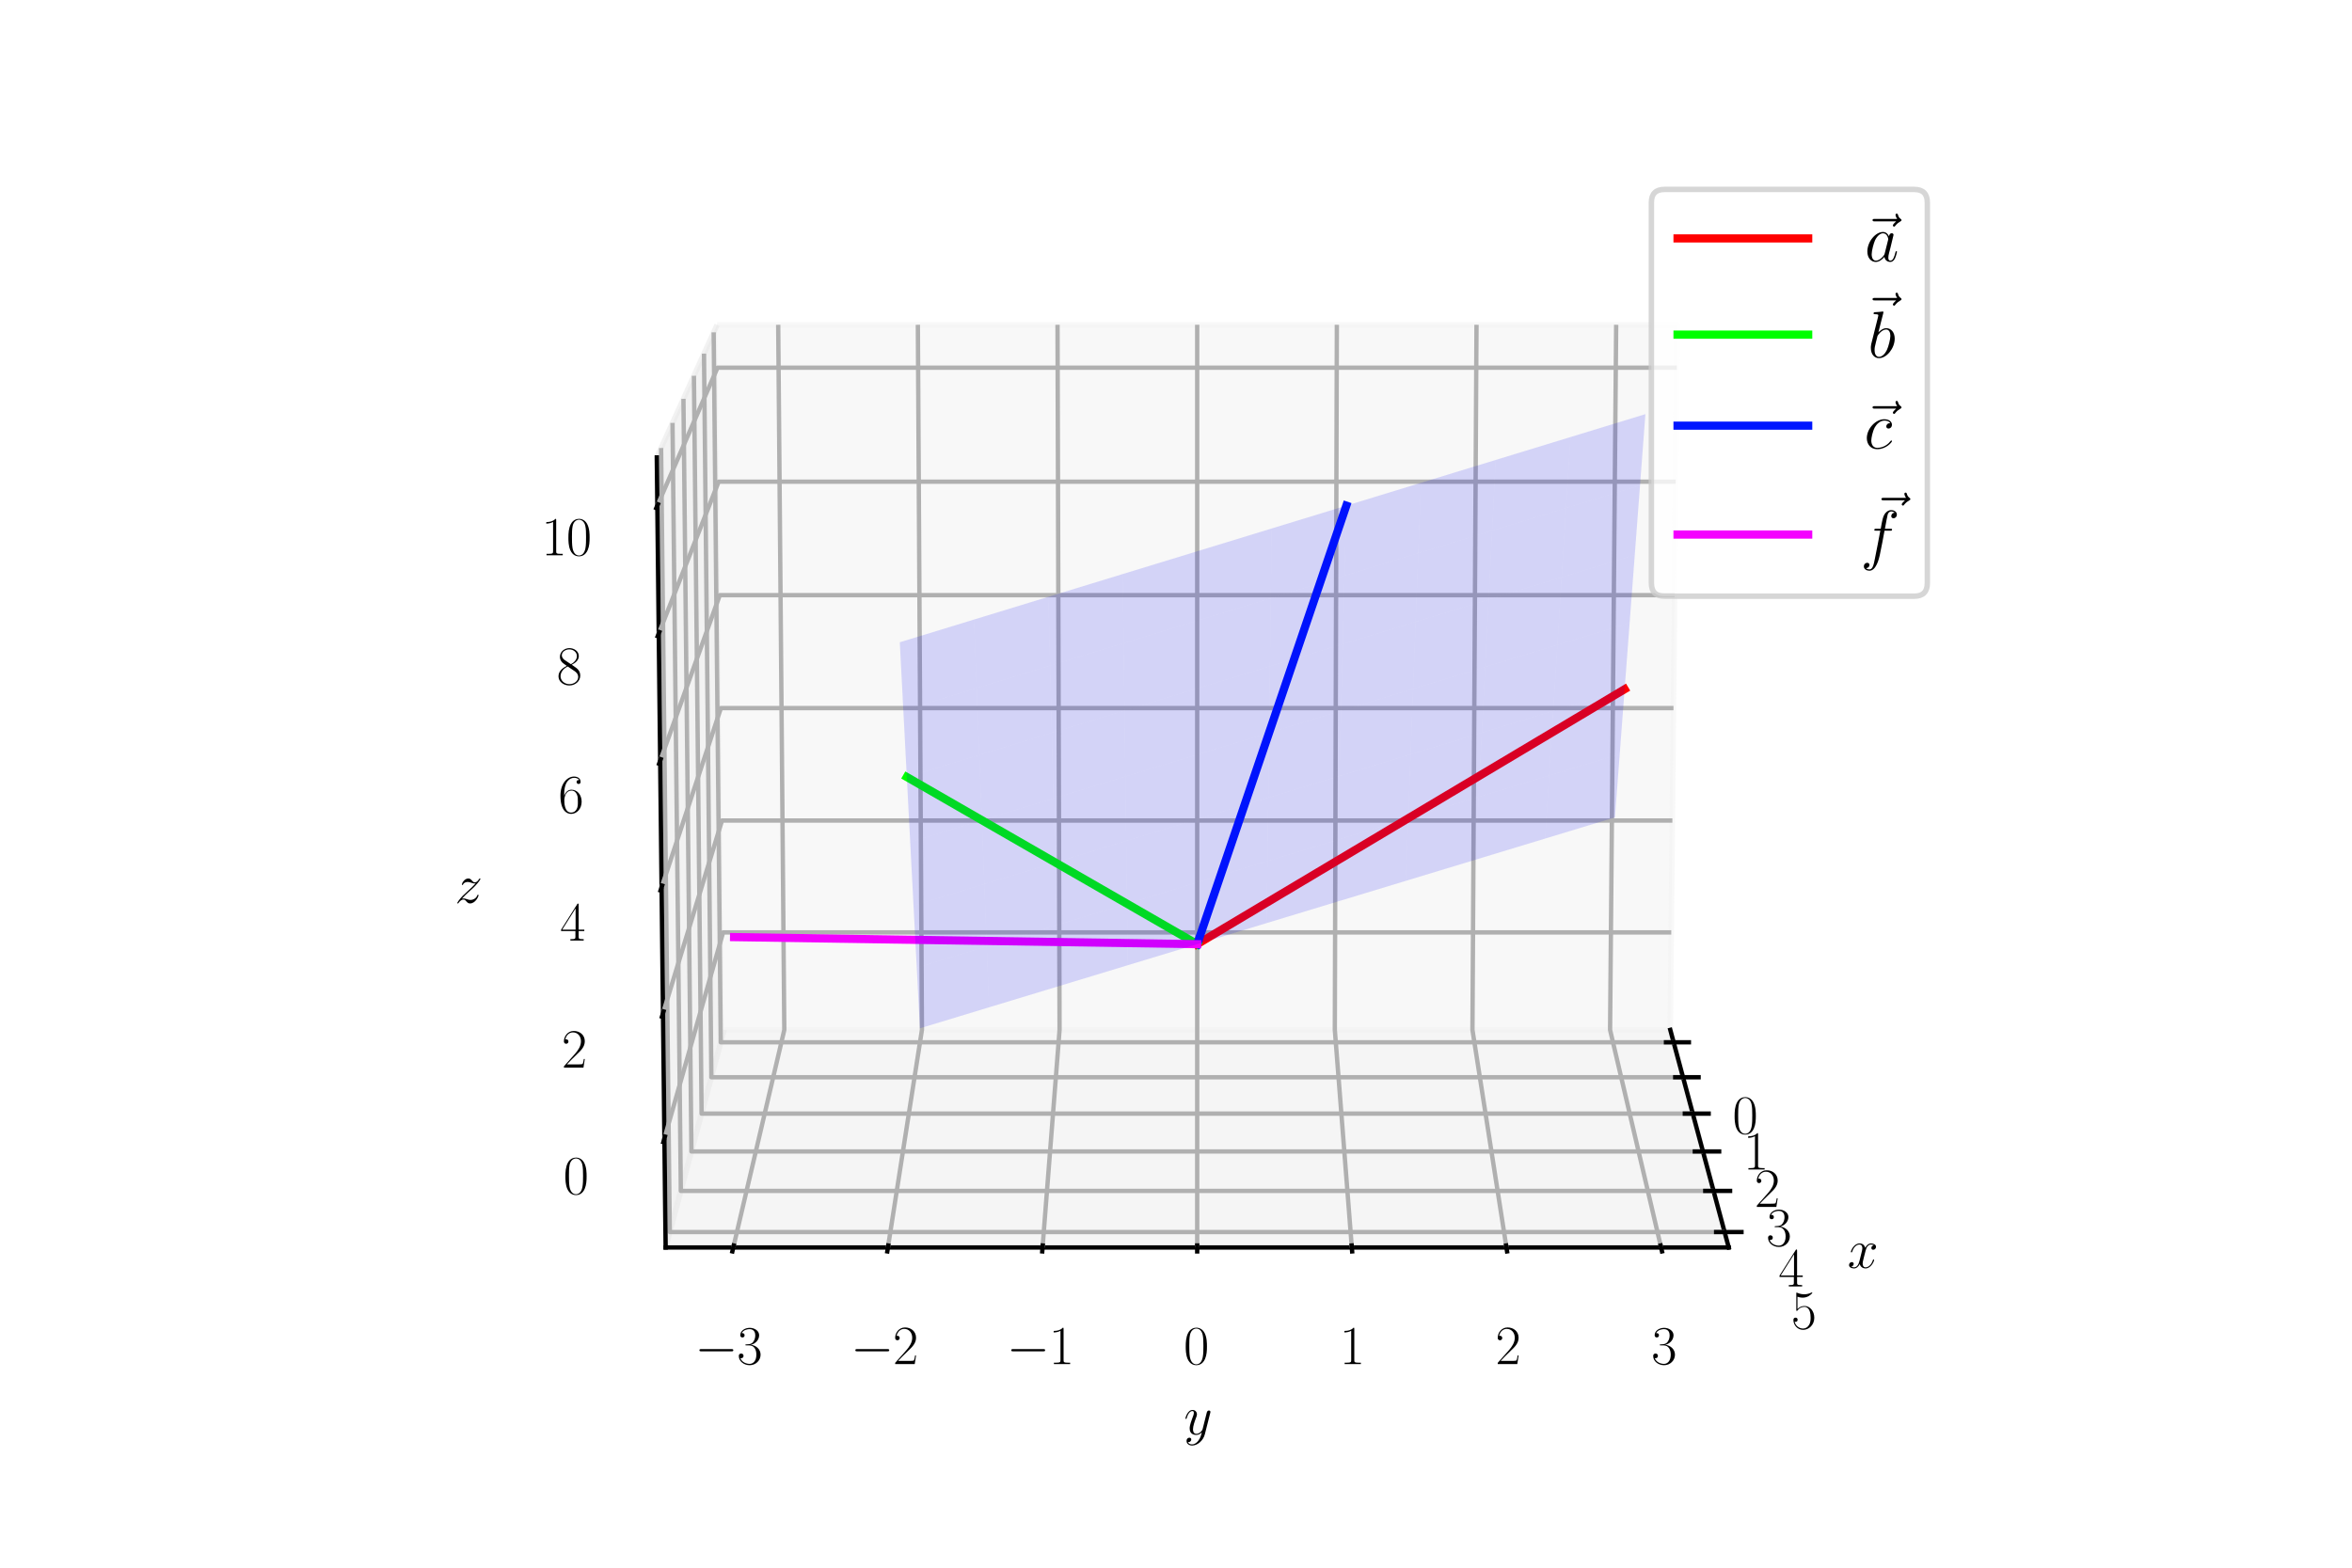 <?xml version="1.0" encoding="utf-8" standalone="no"?>
<!DOCTYPE svg PUBLIC "-//W3C//DTD SVG 1.1//EN"
  "http://www.w3.org/Graphics/SVG/1.1/DTD/svg11.dtd">
<svg xmlns:xlink="http://www.w3.org/1999/xlink" width="432pt" height="288pt" viewBox="0 0 432 288" xmlns="http://www.w3.org/2000/svg" version="1.1">
 <defs>
  <style type="text/css">*{stroke-linejoin: round; stroke-linecap: butt}</style>
 </defs>
 <g id="figure_1">
  <g id="patch_1">
   <path d="M 0 288 
L 432 288 
L 432 0 
L 0 0 
z
" style="fill: #ffffff"/>
  </g>
  <g id="patch_2">
   <path d="M 72 288 
L 360 288 
L 360 0 
L 72 0 
z
" style="fill: #ffffff"/>
  </g>
  <g id="pane3d_1">
   <g id="patch_3">
    <path d="M 132.995 189.201 
L 306.789 189.201 
L 308.071 59.667 
L 131.713 59.667 
" style="fill: #f2f2f2; opacity: 0.5; stroke: #f2f2f2; stroke-linejoin: miter"/>
   </g>
  </g>
  <g id="pane3d_2">
   <g id="patch_4">
    <path d="M 132.995 189.201 
L 122.262 229.172 
L 120.64 84.035 
L 131.713 59.667 
" style="fill: #e6e6e6; opacity: 0.5; stroke: #e6e6e6; stroke-linejoin: miter"/>
   </g>
  </g>
  <g id="pane3d_3">
   <g id="patch_5">
    <path d="M 132.995 189.201 
L 122.262 229.172 
L 317.522 229.172 
L 306.789 189.201 
" style="fill: #ececec; opacity: 0.5; stroke: #ececec; stroke-linejoin: miter"/>
   </g>
  </g>
  <g id="axis3d_1">
   <g id="line2d_1">
    <path d="M 306.789 189.201 
L 317.522 229.172 
" style="fill: none; stroke: #000000; stroke-width: 0.8; stroke-linecap: square"/>
   </g>
   <g id="text_1">
    <!-- $x$ -->
    <g transform="translate(339.333 232.921)scale(0.1 -0.1)">
     <defs>
      <path id="CMMI12-78" d="M 3034 2606 
C 2829 2567 2752 2414 2752 2293 
C 2752 2139 2874 2088 2963 2088 
C 3155 2088 3290 2254 3290 2427 
C 3290 2695 2982 2816 2714 2816 
C 2323 2816 2106 2433 2048 2312 
C 1901 2816 1504 2816 1389 2816 
C 736 2816 390 1980 390 1839 
C 390 1814 416 1782 461 1782 
C 512 1782 525 1820 538 1846 
C 755 2555 1184 2689 1370 2689 
C 1658 2689 1715 2420 1715 2267 
C 1715 2127 1677 1980 1600 1673 
L 1382 798 
C 1286 415 1101 64 762 64 
C 730 64 570 64 435 147 
C 666 192 717 383 717 460 
C 717 588 621 664 499 664 
C 346 664 179 530 179 326 
C 179 57 480 -64 755 -64 
C 1062 -64 1280 179 1414 441 
C 1517 64 1837 -64 2074 -64 
C 2726 -64 3072 773 3072 913 
C 3072 945 3046 971 3008 971 
C 2950 971 2944 939 2925 888 
C 2752 326 2381 64 2093 64 
C 1869 64 1747 230 1747 492 
C 1747 632 1773 734 1875 1156 
L 2099 2024 
C 2195 2408 2413 2689 2707 2689 
C 2720 2689 2899 2689 3034 2606 
z
" transform="scale(0.016)"/>
     </defs>
     <use xlink:href="#CMMI12-78" transform="scale(0.996)"/>
    </g>
   </g>
   <g id="Line3DCollection_1">
    <path d="M 307.401 191.481 
L 132.383 191.481 
L 131.083 61.054 
" style="fill: none; stroke: #b0b0b0; stroke-width: 0.8"/>
    <path d="M 309.125 197.902 
L 130.659 197.902 
L 129.306 64.964 
" style="fill: none; stroke: #b0b0b0; stroke-width: 0.8"/>
    <path d="M 310.919 204.582 
L 128.865 204.582 
L 127.457 69.034 
" style="fill: none; stroke: #b0b0b0; stroke-width: 0.8"/>
    <path d="M 312.786 211.536 
L 126.997 211.536 
L 125.531 73.273 
" style="fill: none; stroke: #b0b0b0; stroke-width: 0.8"/>
    <path d="M 314.732 218.781 
L 125.052 218.781 
L 123.523 77.692 
" style="fill: none; stroke: #b0b0b0; stroke-width: 0.8"/>
    <path d="M 316.761 226.336 
L 123.023 226.336 
L 121.427 82.304 
" style="fill: none; stroke: #b0b0b0; stroke-width: 0.8"/>
   </g>
   <g id="xtick_1">
    <g id="line2d_2">
     <path d="M 306.001 191.481 
L 310.201 191.481 
" style="fill: none; stroke: #000000; stroke-width: 0.8; stroke-linecap: square"/>
    </g>
    <g id="text_2">
     <!-- $\mathdefault{0}$ -->
     <g transform="translate(318.215 208.241)scale(0.1 -0.1)">
      <defs>
       <path id="CMR17-30" d="M 2688 2025 
C 2688 2416 2682 3080 2413 3591 
C 2176 4039 1798 4198 1466 4198 
C 1158 4198 768 4058 525 3597 
C 269 3118 243 2524 243 2025 
C 243 1661 250 1106 448 619 
C 723 -39 1216 -128 1466 -128 
C 1760 -128 2208 -7 2470 600 
C 2662 1042 2688 1559 2688 2025 
z
M 1466 -26 
C 1056 -26 813 325 723 812 
C 653 1188 653 1738 653 2096 
C 653 2588 653 2997 736 3387 
C 858 3929 1216 4096 1466 4096 
C 1728 4096 2067 3923 2189 3400 
C 2272 3036 2278 2607 2278 2096 
C 2278 1680 2278 1169 2202 792 
C 2067 95 1690 -26 1466 -26 
z
" transform="scale(0.016)"/>
      </defs>
      <use xlink:href="#CMR17-30" transform="scale(0.996)"/>
     </g>
    </g>
   </g>
   <g id="xtick_2">
    <g id="line2d_3">
     <path d="M 307.697 197.902 
L 311.981 197.902 
" style="fill: none; stroke: #000000; stroke-width: 0.8; stroke-linecap: square"/>
    </g>
    <g id="text_3">
     <!-- $\mathdefault{1}$ -->
     <g transform="translate(320.199 214.849)scale(0.1 -0.1)">
      <defs>
       <path id="CMR17-31" d="M 1702 4058 
C 1702 4192 1696 4192 1606 4192 
C 1357 3916 979 3827 621 3827 
C 602 3827 570 3827 563 3808 
C 557 3795 557 3782 557 3648 
C 755 3648 1088 3686 1344 3839 
L 1344 461 
C 1344 236 1331 160 781 160 
L 589 160 
L 589 0 
C 896 0 1216 0 1523 0 
C 1830 0 2150 0 2458 0 
L 2458 160 
L 2266 160 
C 1715 160 1702 230 1702 458 
L 1702 4058 
z
" transform="scale(0.016)"/>
      </defs>
      <use xlink:href="#CMR17-31" transform="scale(0.996)"/>
     </g>
    </g>
   </g>
   <g id="xtick_3">
    <g id="line2d_4">
     <path d="M 309.463 204.582 
L 313.832 204.582 
" style="fill: none; stroke: #000000; stroke-width: 0.8; stroke-linecap: square"/>
    </g>
    <g id="text_4">
     <!-- $\mathdefault{2}$ -->
     <g transform="translate(322.263 221.723)scale(0.1 -0.1)">
      <defs>
       <path id="CMR17-32" d="M 2669 989 
L 2554 989 
C 2490 536 2438 459 2413 420 
C 2381 369 1920 369 1830 369 
L 602 369 
C 832 619 1280 1072 1824 1597 
C 2214 1967 2669 2402 2669 3035 
C 2669 3790 2067 4224 1395 4224 
C 691 4224 262 3604 262 3030 
C 262 2780 448 2748 525 2748 
C 589 2748 781 2787 781 3010 
C 781 3207 614 3264 525 3264 
C 486 3264 448 3258 422 3245 
C 544 3790 915 4058 1306 4058 
C 1862 4058 2227 3617 2227 3035 
C 2227 2479 1901 2000 1536 1584 
L 262 146 
L 262 0 
L 2515 0 
L 2669 989 
z
" transform="scale(0.016)"/>
      </defs>
      <use xlink:href="#CMR17-32" transform="scale(0.996)"/>
     </g>
    </g>
   </g>
   <g id="xtick_4">
    <g id="line2d_5">
     <path d="M 311.3 211.536 
L 315.759 211.536 
" style="fill: none; stroke: #000000; stroke-width: 0.8; stroke-linecap: square"/>
    </g>
    <g id="text_5">
     <!-- $\mathdefault{3}$ -->
     <g transform="translate(324.412 228.878)scale(0.1 -0.1)">
      <defs>
       <path id="CMR17-33" d="M 1414 2157 
C 1984 2157 2234 1662 2234 1090 
C 2234 320 1824 25 1453 25 
C 1114 25 563 194 390 693 
C 422 680 454 680 486 680 
C 640 680 755 782 755 948 
C 755 1133 614 1216 486 1216 
C 378 1216 211 1165 211 926 
C 211 335 787 -128 1466 -128 
C 2176 -128 2720 430 2720 1085 
C 2720 1707 2208 2157 1600 2227 
C 2086 2328 2554 2756 2554 3329 
C 2554 3820 2048 4179 1472 4179 
C 890 4179 378 3829 378 3329 
C 378 3110 544 3072 627 3072 
C 762 3072 877 3155 877 3321 
C 877 3486 762 3569 627 3569 
C 602 3569 570 3569 544 3557 
C 730 3959 1235 4032 1459 4032 
C 1683 4032 2106 3925 2106 3320 
C 2106 3143 2080 2828 1862 2550 
C 1670 2304 1453 2304 1242 2284 
C 1210 2284 1062 2269 1037 2269 
C 992 2263 966 2257 966 2208 
C 966 2163 973 2157 1101 2157 
L 1414 2157 
z
" transform="scale(0.016)"/>
      </defs>
      <use xlink:href="#CMR17-33" transform="scale(0.996)"/>
     </g>
    </g>
   </g>
   <g id="xtick_5">
    <g id="line2d_6">
     <path d="M 313.214 218.781 
L 317.767 218.781 
" style="fill: none; stroke: #000000; stroke-width: 0.8; stroke-linecap: square"/>
    </g>
    <g id="text_6">
     <!-- $\mathdefault{4}$ -->
     <g transform="translate(326.65 236.332)scale(0.1 -0.1)">
      <defs>
       <path id="CMR17-34" d="M 2150 4122 
C 2150 4256 2144 4256 2029 4256 
L 128 1254 
L 128 1088 
L 1779 1088 
L 1779 457 
C 1779 224 1766 160 1318 160 
L 1197 160 
L 1197 0 
C 1402 0 1747 0 1965 0 
C 2182 0 2528 0 2733 0 
L 2733 160 
L 2611 160 
C 2163 160 2150 224 2150 457 
L 2150 1088 
L 2803 1088 
L 2803 1254 
L 2150 1254 
L 2150 4122 
z
M 1798 3703 
L 1798 1254 
L 256 1254 
L 1798 3703 
z
" transform="scale(0.016)"/>
      </defs>
      <use xlink:href="#CMR17-34" transform="scale(0.996)"/>
     </g>
    </g>
   </g>
   <g id="xtick_6">
    <g id="line2d_7">
     <path d="M 315.211 226.336 
L 319.861 226.336 
" style="fill: none; stroke: #000000; stroke-width: 0.8; stroke-linecap: square"/>
    </g>
    <g id="text_7">
     <!-- $\mathdefault{5}$ -->
     <g transform="translate(328.985 244.105)scale(0.1 -0.1)">
      <defs>
       <path id="CMR17-35" d="M 730 3692 
C 794 3666 1056 3584 1325 3584 
C 1920 3584 2246 3911 2432 4100 
C 2432 4157 2432 4192 2394 4192 
C 2387 4192 2374 4192 2323 4163 
C 2099 4058 1837 3973 1517 3973 
C 1325 3973 1037 3999 723 4139 
C 653 4171 640 4171 634 4171 
C 602 4171 595 4164 595 4037 
L 595 2203 
C 595 2089 595 2057 659 2057 
C 691 2057 704 2070 736 2114 
C 941 2401 1222 2522 1542 2522 
C 1766 2522 2246 2382 2246 1289 
C 2246 1085 2246 715 2054 421 
C 1894 159 1645 25 1370 25 
C 947 25 518 320 403 814 
C 429 807 480 795 506 795 
C 589 795 749 840 749 1038 
C 749 1210 627 1280 506 1280 
C 358 1280 262 1190 262 1011 
C 262 454 704 -128 1382 -128 
C 2042 -128 2669 440 2669 1264 
C 2669 2030 2170 2624 1549 2624 
C 1222 2624 947 2503 730 2274 
L 730 3692 
z
" transform="scale(0.016)"/>
      </defs>
      <use xlink:href="#CMR17-35" transform="scale(0.996)"/>
     </g>
    </g>
   </g>
  </g>
  <g id="axis3d_2">
   <g id="line2d_8">
    <path d="M 122.262 229.172 
L 317.522 229.172 
" style="fill: none; stroke: #000000; stroke-width: 0.8; stroke-linecap: square"/>
   </g>
   <g id="text_8">
    <!-- $y$ -->
    <g transform="translate(217.45 263.51)scale(0.1 -0.1)">
     <defs>
      <path id="CMMI12-79" d="M 1683 -700 
C 1510 -939 1261 -1152 947 -1152 
C 870 -1152 563 -1152 467 -889 
C 486 -895 518 -895 531 -895 
C 723 -895 851 -729 851 -582 
C 851 -435 730 -384 634 -384 
C 531 -384 307 -458 307 -759 
C 307 -1071 582 -1286 947 -1286 
C 1587 -1286 2234 -700 2413 6 
L 3040 2485 
C 3046 2517 3059 2556 3059 2594 
C 3059 2689 2982 2753 2886 2753 
C 2829 2753 2694 2727 2643 2535 
L 2170 658 
C 2138 543 2138 530 2086 460 
C 1958 281 1747 64 1440 64 
C 1082 64 1050 415 1050 588 
C 1050 952 1222 1443 1395 1903 
C 1466 2088 1504 2178 1504 2305 
C 1504 2574 1312 2816 998 2816 
C 410 2816 173 1890 173 1839 
C 173 1814 198 1782 243 1782 
C 301 1782 307 1807 333 1897 
C 486 2433 730 2689 979 2689 
C 1037 2689 1146 2689 1146 2478 
C 1146 2312 1075 2127 979 1884 
C 666 1047 666 837 666 683 
C 666 77 1101 -64 1421 -64 
C 1606 -64 1837 -6 2061 230 
L 2067 224 
C 1971 -147 1907 -392 1683 -700 
z
" transform="scale(0.016)"/>
     </defs>
     <use xlink:href="#CMMI12-79" transform="scale(0.996)"/>
    </g>
   </g>
   <g id="Line3DCollection_2">
    <path d="M 142.936 59.667 
L 144.055 189.201 
L 134.687 229.172 
" style="fill: none; stroke: #b0b0b0; stroke-width: 0.8"/>
    <path d="M 168.588 59.667 
L 169.334 189.201 
L 163.089 229.172 
" style="fill: none; stroke: #b0b0b0; stroke-width: 0.8"/>
    <path d="M 194.24 59.667 
L 194.613 189.201 
L 191.49 229.172 
" style="fill: none; stroke: #b0b0b0; stroke-width: 0.8"/>
    <path d="M 219.892 59.667 
L 219.892 189.201 
L 219.892 229.172 
" style="fill: none; stroke: #b0b0b0; stroke-width: 0.8"/>
    <path d="M 245.544 59.667 
L 245.171 189.201 
L 248.293 229.172 
" style="fill: none; stroke: #b0b0b0; stroke-width: 0.8"/>
    <path d="M 271.196 59.667 
L 270.45 189.201 
L 276.695 229.172 
" style="fill: none; stroke: #b0b0b0; stroke-width: 0.8"/>
    <path d="M 296.848 59.667 
L 295.729 189.201 
L 305.097 229.172 
" style="fill: none; stroke: #b0b0b0; stroke-width: 0.8"/>
   </g>
   <g id="xtick_7">
    <g id="line2d_9">
     <path d="M 134.771 228.813 
L 134.519 229.892 
" style="fill: none; stroke: #000000; stroke-width: 0.8; stroke-linecap: square"/>
    </g>
    <g id="text_9">
     <!-- $\mathdefault{−3}$ -->
     <g transform="translate(127.616 250.598)scale(0.1 -0.1)">
      <defs>
       <path id="CMSY10-0" d="M 4218 1472 
C 4326 1472 4442 1472 4442 1600 
C 4442 1728 4326 1728 4218 1728 
L 755 1728 
C 646 1728 531 1728 531 1600 
C 531 1472 646 1472 755 1472 
L 4218 1472 
z
" transform="scale(0.016)"/>
      </defs>
      <use xlink:href="#CMSY10-0" transform="scale(0.996)"/>
      <use xlink:href="#CMR17-33" transform="translate(77.487 0)scale(0.996)"/>
     </g>
    </g>
   </g>
   <g id="xtick_8">
    <g id="line2d_10">
     <path d="M 163.145 228.813 
L 162.976 229.892 
" style="fill: none; stroke: #000000; stroke-width: 0.8; stroke-linecap: square"/>
    </g>
    <g id="text_10">
     <!-- $\mathdefault{−2}$ -->
     <g transform="translate(156.253 250.598)scale(0.1 -0.1)">
      <use xlink:href="#CMSY10-0" transform="scale(0.996)"/>
      <use xlink:href="#CMR17-32" transform="translate(77.487 0)scale(0.996)"/>
     </g>
    </g>
   </g>
   <g id="xtick_9">
    <g id="line2d_11">
     <path d="M 191.518 228.813 
L 191.434 229.892 
" style="fill: none; stroke: #000000; stroke-width: 0.8; stroke-linecap: square"/>
    </g>
    <g id="text_11">
     <!-- $\mathdefault{−1}$ -->
     <g transform="translate(184.89 250.598)scale(0.1 -0.1)">
      <use xlink:href="#CMSY10-0" transform="scale(0.996)"/>
      <use xlink:href="#CMR17-31" transform="translate(77.487 0)scale(0.996)"/>
     </g>
    </g>
   </g>
   <g id="xtick_10">
    <g id="line2d_12">
     <path d="M 219.892 228.813 
L 219.892 229.892 
" style="fill: none; stroke: #000000; stroke-width: 0.8; stroke-linecap: square"/>
    </g>
    <g id="text_12">
     <!-- $\mathdefault{0}$ -->
     <g transform="translate(217.401 250.598)scale(0.1 -0.1)">
      <use xlink:href="#CMR17-30" transform="scale(0.996)"/>
     </g>
    </g>
   </g>
   <g id="xtick_11">
    <g id="line2d_13">
     <path d="M 248.265 228.813 
L 248.35 229.892 
" style="fill: none; stroke: #000000; stroke-width: 0.8; stroke-linecap: square"/>
    </g>
    <g id="text_13">
     <!-- $\mathdefault{1}$ -->
     <g transform="translate(246.038 250.598)scale(0.1 -0.1)">
      <use xlink:href="#CMR17-31" transform="scale(0.996)"/>
     </g>
    </g>
   </g>
   <g id="xtick_12">
    <g id="line2d_14">
     <path d="M 276.639 228.813 
L 276.807 229.892 
" style="fill: none; stroke: #000000; stroke-width: 0.8; stroke-linecap: square"/>
    </g>
    <g id="text_14">
     <!-- $\mathdefault{2}$ -->
     <g transform="translate(274.675 250.598)scale(0.1 -0.1)">
      <use xlink:href="#CMR17-32" transform="scale(0.996)"/>
     </g>
    </g>
   </g>
   <g id="xtick_13">
    <g id="line2d_15">
     <path d="M 305.012 228.813 
L 305.265 229.892 
" style="fill: none; stroke: #000000; stroke-width: 0.8; stroke-linecap: square"/>
    </g>
    <g id="text_15">
     <!-- $\mathdefault{3}$ -->
     <g transform="translate(303.312 250.598)scale(0.1 -0.1)">
      <use xlink:href="#CMR17-33" transform="scale(0.996)"/>
     </g>
    </g>
   </g>
  </g>
  <g id="axis3d_3">
   <g id="line2d_16">
    <path d="M 122.262 229.172 
L 120.64 84.035 
" style="fill: none; stroke: #000000; stroke-width: 0.8; stroke-linecap: square"/>
   </g>
   <g id="text_16">
    <!-- $z$ -->
    <g transform="translate(83.548 165.872)scale(0.1 -0.1)">
     <defs>
      <path id="CMMI12-7a" d="M 813 486 
C 1088 803 1312 1004 1632 1296 
C 2016 1632 2182 1793 2272 1891 
C 2720 2338 2944 2713 2944 2764 
C 2944 2816 2893 2816 2880 2816 
C 2835 2816 2822 2793 2790 2750 
C 2630 2494 2477 2367 2310 2367 
C 2176 2367 2106 2421 1984 2565 
C 1850 2715 1741 2816 1555 2816 
C 1088 2816 806 2257 806 2128 
C 806 2108 813 2068 870 2068 
C 922 2068 928 2091 947 2133 
C 1056 2372 1363 2414 1485 2414 
C 1619 2414 1747 2376 1882 2327 
C 2125 2240 2227 2240 2291 2240 
C 2336 2240 2362 2240 2394 2246 
C 2182 1994 1837 1683 1549 1418 
L 902 816 
C 512 415 275 33 275 -12 
C 275 -51 307 -64 346 -64 
C 384 -64 390 -57 435 14 
C 538 163 742 384 979 384 
C 1114 384 1178 342 1306 193 
C 1427 61 1536 -64 1741 -64 
C 2368 -64 2726 732 2726 876 
C 2726 903 2720 942 2656 942 
C 2605 942 2598 917 2579 855 
C 2438 488 2061 338 1811 338 
C 1677 338 1549 376 1414 425 
C 1158 512 1088 512 1005 512 
C 941 512 870 512 813 486 
z
" transform="scale(0.016)"/>
     </defs>
     <use xlink:href="#CMMI12-7a" transform="scale(0.996)"/>
    </g>
   </g>
   <g id="Line3DCollection_3">
    <path d="M 122.038 209.139 
L 132.818 171.293 
L 306.966 171.293 
" style="fill: none; stroke: #b0b0b0; stroke-width: 0.8"/>
    <path d="M 121.781 186.131 
L 132.615 150.738 
L 307.169 150.738 
" style="fill: none; stroke: #b0b0b0; stroke-width: 0.8"/>
    <path d="M 121.522 163.002 
L 132.41 130.086 
L 307.374 130.086 
" style="fill: none; stroke: #b0b0b0; stroke-width: 0.8"/>
    <path d="M 121.263 139.751 
L 132.205 109.338 
L 307.579 109.338 
" style="fill: none; stroke: #b0b0b0; stroke-width: 0.8"/>
    <path d="M 121.002 116.377 
L 131.999 88.491 
L 307.785 88.491 
" style="fill: none; stroke: #b0b0b0; stroke-width: 0.8"/>
    <path d="M 120.739 92.879 
L 131.791 67.547 
L 307.993 67.547 
" style="fill: none; stroke: #b0b0b0; stroke-width: 0.8"/>
   </g>
   <g id="xtick_14">
    <g id="line2d_17">
     <path d="M 122.135 208.799 
L 121.844 209.821 
" style="fill: none; stroke: #000000; stroke-width: 0.8; stroke-linecap: square"/>
    </g>
    <g id="text_17">
     <!-- $\mathdefault{0}$ -->
     <g transform="translate(103.461 219.349)scale(0.1 -0.1)">
      <use xlink:href="#CMR17-30" transform="scale(0.996)"/>
     </g>
    </g>
   </g>
   <g id="xtick_15">
    <g id="line2d_18">
     <path d="M 121.878 185.813 
L 121.586 186.769 
" style="fill: none; stroke: #000000; stroke-width: 0.8; stroke-linecap: square"/>
    </g>
    <g id="text_18">
     <!-- $\mathdefault{2}$ -->
     <g transform="translate(103.159 196.129)scale(0.1 -0.1)">
      <use xlink:href="#CMR17-32" transform="scale(0.996)"/>
     </g>
    </g>
   </g>
   <g id="xtick_16">
    <g id="line2d_19">
     <path d="M 121.62 162.706 
L 121.326 163.596 
" style="fill: none; stroke: #000000; stroke-width: 0.8; stroke-linecap: square"/>
    </g>
    <g id="text_19">
     <!-- $\mathdefault{4}$ -->
     <g transform="translate(102.855 172.786)scale(0.1 -0.1)">
      <use xlink:href="#CMR17-34" transform="scale(0.996)"/>
     </g>
    </g>
   </g>
   <g id="xtick_17">
    <g id="line2d_20">
     <path d="M 121.361 139.478 
L 121.065 140.3 
" style="fill: none; stroke: #000000; stroke-width: 0.8; stroke-linecap: square"/>
    </g>
    <g id="text_20">
     <!-- $\mathdefault{6}$ -->
     <g transform="translate(102.55 149.318)scale(0.1 -0.1)">
      <defs>
       <path id="CMR17-36" d="M 678 2176 
C 678 3690 1395 4032 1811 4032 
C 1946 4032 2272 4009 2400 3776 
C 2298 3776 2106 3776 2106 3553 
C 2106 3381 2246 3323 2336 3323 
C 2394 3323 2566 3348 2566 3560 
C 2566 3954 2246 4179 1805 4179 
C 1043 4179 243 3390 243 1984 
C 243 253 966 -128 1478 -128 
C 2099 -128 2688 427 2688 1283 
C 2688 2081 2170 2662 1517 2662 
C 1126 2662 838 2407 678 1960 
L 678 2176 
z
M 1478 25 
C 691 25 691 1200 691 1436 
C 691 1896 909 2560 1504 2560 
C 1613 2560 1926 2560 2138 2120 
C 2253 1870 2253 1609 2253 1289 
C 2253 944 2253 690 2118 434 
C 1978 171 1773 25 1478 25 
z
" transform="scale(0.016)"/>
      </defs>
      <use xlink:href="#CMR17-36" transform="scale(0.996)"/>
     </g>
    </g>
   </g>
   <g id="xtick_18">
    <g id="line2d_21">
     <path d="M 121.1 116.127 
L 120.803 116.88 
" style="fill: none; stroke: #000000; stroke-width: 0.8; stroke-linecap: square"/>
    </g>
    <g id="text_21">
     <!-- $\mathdefault{8}$ -->
     <g transform="translate(102.243 125.725)scale(0.1 -0.1)">
      <defs>
       <path id="CMR17-38" d="M 1741 2264 
C 2144 2467 2554 2773 2554 3263 
C 2554 3841 1990 4179 1472 4179 
C 890 4179 378 3759 378 3180 
C 378 3021 416 2747 666 2505 
C 730 2442 998 2251 1171 2130 
C 883 1983 211 1634 211 934 
C 211 279 838 -128 1459 -128 
C 2144 -128 2720 362 2720 1010 
C 2720 1590 2330 1857 2074 2029 
L 1741 2264 
z
M 902 2822 
C 851 2854 595 3051 595 3351 
C 595 3739 998 4032 1459 4032 
C 1965 4032 2336 3676 2336 3262 
C 2336 2669 1670 2331 1638 2331 
C 1632 2331 1626 2331 1574 2370 
L 902 2822 
z
M 2080 1519 
C 2176 1449 2483 1240 2483 851 
C 2483 381 2010 25 1472 25 
C 890 25 448 438 448 940 
C 448 1443 838 1862 1280 2060 
L 2080 1519 
z
" transform="scale(0.016)"/>
      </defs>
      <use xlink:href="#CMR17-38" transform="scale(0.996)"/>
     </g>
    </g>
   </g>
   <g id="xtick_19">
    <g id="line2d_22">
     <path d="M 120.839 92.651 
L 120.54 93.336 
" style="fill: none; stroke: #000000; stroke-width: 0.8; stroke-linecap: square"/>
    </g>
    <g id="text_22">
     <!-- $\mathdefault{10}$ -->
     <g transform="translate(99.444 102.005)scale(0.1 -0.1)">
      <use xlink:href="#CMR17-31" transform="scale(0.996)"/>
      <use xlink:href="#CMR17-30" transform="translate(45.69 0)scale(0.996)"/>
     </g>
    </g>
   </g>
  </g>
  <g id="axes_1">
   <g id="line2d_23">
    <path d="M 219.892 173.452 
L 298.401 126.613 
" clip-path="url(#p936e98025d)" style="fill: none; stroke: #ff0000; stroke-width: 1.5; stroke-linecap: square"/>
   </g>
   <g id="line2d_24">
    <path d="M 219.892 173.452 
L 166.557 142.746 
" clip-path="url(#p936e98025d)" style="fill: none; stroke: #00ff00; stroke-width: 1.5; stroke-linecap: square"/>
   </g>
   <g id="line2d_25">
    <path d="M 219.892 173.452 
L 247.282 92.892 
" clip-path="url(#p936e98025d)" style="fill: none; stroke: #0016ff; stroke-width: 1.5; stroke-linecap: square"/>
   </g>
   <g id="line2d_26">
    <path d="M 219.892 173.452 
L 134.828 172.157 
" clip-path="url(#p936e98025d)" style="fill: none; stroke: #f400ff; stroke-width: 1.5; stroke-linecap: square"/>
   </g>
   <g id="Poly3DCollection_1">
    <path d="M 168.963 188.91 
L 168.382 177.764 
L 181.242 173.855 
L 181.678 185.05 
z
" clip-path="url(#p936e98025d)" style="fill: #0000f5; fill-opacity: 0.15"/>
    <path d="M 181.678 185.05 
L 181.242 173.855 
L 194.114 169.943 
L 194.405 181.188 
z
" clip-path="url(#p936e98025d)" style="fill: #0000f5; fill-opacity: 0.15"/>
    <path d="M 194.405 181.188 
L 194.114 169.943 
L 206.997 166.028 
L 207.143 177.321 
z
" clip-path="url(#p936e98025d)" style="fill: #0000f5; fill-opacity: 0.15"/>
    <path d="M 207.143 177.321 
L 206.997 166.028 
L 219.892 162.109 
L 219.892 173.452 
z
" clip-path="url(#p936e98025d)" style="fill: #0000f5; fill-opacity: 0.15"/>
    <path d="M 219.892 173.452 
L 219.892 162.109 
L 232.798 158.187 
L 232.652 169.579 
z
" clip-path="url(#p936e98025d)" style="fill: #0000f5; fill-opacity: 0.15"/>
    <path d="M 232.652 169.579 
L 232.798 158.187 
L 245.716 154.261 
L 245.424 165.702 
z
" clip-path="url(#p936e98025d)" style="fill: #0000f5; fill-opacity: 0.15"/>
    <path d="M 245.424 165.702 
L 245.716 154.261 
L 258.645 150.331 
L 258.207 161.822 
z
" clip-path="url(#p936e98025d)" style="fill: #0000f5; fill-opacity: 0.15"/>
    <path d="M 258.207 161.822 
L 258.645 150.331 
L 271.586 146.399 
L 271.001 157.939 
z
" clip-path="url(#p936e98025d)" style="fill: #0000f5; fill-opacity: 0.15"/>
    <path d="M 271.001 157.939 
L 271.586 146.399 
L 284.538 142.462 
L 283.806 154.052 
z
" clip-path="url(#p936e98025d)" style="fill: #0000f5; fill-opacity: 0.15"/>
    <path d="M 283.806 154.052 
L 284.538 142.462 
L 297.502 138.522 
L 296.623 150.162 
z
" clip-path="url(#p936e98025d)" style="fill: #0000f5; fill-opacity: 0.15"/>
    <path d="M 168.382 177.764 
L 167.788 166.361 
L 180.796 162.402 
L 181.242 173.855 
z
" clip-path="url(#p936e98025d)" style="fill: #0000f5; fill-opacity: 0.15"/>
    <path d="M 181.242 173.855 
L 180.796 162.402 
L 193.816 158.44 
L 194.114 169.943 
z
" clip-path="url(#p936e98025d)" style="fill: #0000f5; fill-opacity: 0.15"/>
    <path d="M 194.114 169.943 
L 193.816 158.44 
L 206.848 154.474 
L 206.997 166.028 
z
" clip-path="url(#p936e98025d)" style="fill: #0000f5; fill-opacity: 0.15"/>
    <path d="M 206.997 166.028 
L 206.848 154.474 
L 219.892 150.504 
L 219.892 162.109 
z
" clip-path="url(#p936e98025d)" style="fill: #0000f5; fill-opacity: 0.15"/>
    <path d="M 219.892 162.109 
L 219.892 150.504 
L 232.947 146.531 
L 232.798 158.187 
z
" clip-path="url(#p936e98025d)" style="fill: #0000f5; fill-opacity: 0.15"/>
    <path d="M 232.798 158.187 
L 232.947 146.531 
L 246.014 142.555 
L 245.716 154.261 
z
" clip-path="url(#p936e98025d)" style="fill: #0000f5; fill-opacity: 0.15"/>
    <path d="M 245.716 154.261 
L 246.014 142.555 
L 259.093 138.575 
L 258.645 150.331 
z
" clip-path="url(#p936e98025d)" style="fill: #0000f5; fill-opacity: 0.15"/>
    <path d="M 258.645 150.331 
L 259.093 138.575 
L 272.184 134.591 
L 271.586 146.399 
z
" clip-path="url(#p936e98025d)" style="fill: #0000f5; fill-opacity: 0.15"/>
    <path d="M 271.586 146.399 
L 272.184 134.591 
L 285.287 130.604 
L 284.538 142.462 
z
" clip-path="url(#p936e98025d)" style="fill: #0000f5; fill-opacity: 0.15"/>
    <path d="M 284.538 142.462 
L 285.287 130.604 
L 298.401 126.613 
L 297.502 138.522 
z
" clip-path="url(#p936e98025d)" style="fill: #0000f5; fill-opacity: 0.15"/>
    <path d="M 167.788 166.361 
L 167.18 154.691 
L 180.34 150.681 
L 180.796 162.402 
z
" clip-path="url(#p936e98025d)" style="fill: #0000f5; fill-opacity: 0.15"/>
    <path d="M 180.796 162.402 
L 180.34 150.681 
L 193.512 146.667 
L 193.816 158.44 
z
" clip-path="url(#p936e98025d)" style="fill: #0000f5; fill-opacity: 0.15"/>
    <path d="M 193.816 158.44 
L 193.512 146.667 
L 206.696 142.65 
L 206.848 154.474 
z
" clip-path="url(#p936e98025d)" style="fill: #0000f5; fill-opacity: 0.15"/>
    <path d="M 206.848 154.474 
L 206.696 142.65 
L 219.892 138.628 
L 219.892 150.504 
z
" clip-path="url(#p936e98025d)" style="fill: #0000f5; fill-opacity: 0.15"/>
    <path d="M 219.892 150.504 
L 219.892 138.628 
L 233.1 134.604 
L 232.947 146.531 
z
" clip-path="url(#p936e98025d)" style="fill: #0000f5; fill-opacity: 0.15"/>
    <path d="M 232.947 146.531 
L 233.1 134.604 
L 246.32 130.575 
L 246.014 142.555 
z
" clip-path="url(#p936e98025d)" style="fill: #0000f5; fill-opacity: 0.15"/>
    <path d="M 246.014 142.555 
L 246.32 130.575 
L 259.552 126.543 
L 259.093 138.575 
z
" clip-path="url(#p936e98025d)" style="fill: #0000f5; fill-opacity: 0.15"/>
    <path d="M 259.093 138.575 
L 259.552 126.543 
L 272.797 122.507 
L 272.184 134.591 
z
" clip-path="url(#p936e98025d)" style="fill: #0000f5; fill-opacity: 0.15"/>
    <path d="M 272.184 134.591 
L 272.797 122.507 
L 286.053 118.467 
L 285.287 130.604 
z
" clip-path="url(#p936e98025d)" style="fill: #0000f5; fill-opacity: 0.15"/>
    <path d="M 285.287 130.604 
L 286.053 118.467 
L 299.322 114.424 
L 298.401 126.613 
z
" clip-path="url(#p936e98025d)" style="fill: #0000f5; fill-opacity: 0.15"/>
    <path d="M 167.18 154.691 
L 166.557 142.746 
L 179.872 138.683 
L 180.34 150.681 
z
" clip-path="url(#p936e98025d)" style="fill: #0000f5; fill-opacity: 0.15"/>
    <path d="M 180.34 150.681 
L 179.872 138.683 
L 193.2 134.616 
L 193.512 146.667 
z
" clip-path="url(#p936e98025d)" style="fill: #0000f5; fill-opacity: 0.15"/>
    <path d="M 193.512 146.667 
L 193.2 134.616 
L 206.54 130.546 
L 206.696 142.65 
z
" clip-path="url(#p936e98025d)" style="fill: #0000f5; fill-opacity: 0.15"/>
    <path d="M 206.696 142.65 
L 206.54 130.546 
L 219.892 126.471 
L 219.892 138.628 
z
" clip-path="url(#p936e98025d)" style="fill: #0000f5; fill-opacity: 0.15"/>
    <path d="M 219.892 138.628 
L 219.892 126.471 
L 233.256 122.393 
L 233.1 134.604 
z
" clip-path="url(#p936e98025d)" style="fill: #0000f5; fill-opacity: 0.15"/>
    <path d="M 233.1 134.604 
L 233.256 122.393 
L 246.633 118.311 
L 246.32 130.575 
z
" clip-path="url(#p936e98025d)" style="fill: #0000f5; fill-opacity: 0.15"/>
    <path d="M 246.32 130.575 
L 246.633 118.311 
L 260.022 114.226 
L 259.552 126.543 
z
" clip-path="url(#p936e98025d)" style="fill: #0000f5; fill-opacity: 0.15"/>
    <path d="M 259.552 126.543 
L 260.022 114.226 
L 273.424 110.136 
L 272.797 122.507 
z
" clip-path="url(#p936e98025d)" style="fill: #0000f5; fill-opacity: 0.15"/>
    <path d="M 272.797 122.507 
L 273.424 110.136 
L 286.838 106.043 
L 286.053 118.467 
z
" clip-path="url(#p936e98025d)" style="fill: #0000f5; fill-opacity: 0.15"/>
    <path d="M 286.053 118.467 
L 286.838 106.043 
L 300.264 101.946 
L 299.322 114.424 
z
" clip-path="url(#p936e98025d)" style="fill: #0000f5; fill-opacity: 0.15"/>
    <path d="M 166.557 142.746 
L 165.92 130.516 
L 179.394 126.398 
L 179.872 138.683 
z
" clip-path="url(#p936e98025d)" style="fill: #0000f5; fill-opacity: 0.15"/>
    <path d="M 179.872 138.683 
L 179.394 126.398 
L 192.881 122.277 
L 193.2 134.616 
z
" clip-path="url(#p936e98025d)" style="fill: #0000f5; fill-opacity: 0.15"/>
    <path d="M 193.2 134.616 
L 192.881 122.277 
L 206.38 118.152 
L 206.54 130.546 
z
" clip-path="url(#p936e98025d)" style="fill: #0000f5; fill-opacity: 0.15"/>
    <path d="M 206.54 130.546 
L 206.38 118.152 
L 219.892 114.023 
L 219.892 126.471 
z
" clip-path="url(#p936e98025d)" style="fill: #0000f5; fill-opacity: 0.15"/>
    <path d="M 219.892 126.471 
L 219.892 114.023 
L 233.416 109.89 
L 233.256 122.393 
z
" clip-path="url(#p936e98025d)" style="fill: #0000f5; fill-opacity: 0.15"/>
    <path d="M 233.256 122.393 
L 233.416 109.89 
L 246.954 105.754 
L 246.633 118.311 
z
" clip-path="url(#p936e98025d)" style="fill: #0000f5; fill-opacity: 0.15"/>
    <path d="M 246.633 118.311 
L 246.954 105.754 
L 260.503 101.613 
L 260.022 114.226 
z
" clip-path="url(#p936e98025d)" style="fill: #0000f5; fill-opacity: 0.15"/>
    <path d="M 260.022 114.226 
L 260.503 101.613 
L 274.066 97.469 
L 273.424 110.136 
z
" clip-path="url(#p936e98025d)" style="fill: #0000f5; fill-opacity: 0.15"/>
    <path d="M 273.424 110.136 
L 274.066 97.469 
L 287.641 93.321 
L 286.838 106.043 
z
" clip-path="url(#p936e98025d)" style="fill: #0000f5; fill-opacity: 0.15"/>
    <path d="M 286.838 106.043 
L 287.641 93.321 
L 301.229 89.169 
L 300.264 101.946 
z
" clip-path="url(#p936e98025d)" style="fill: #0000f5; fill-opacity: 0.15"/>
    <path d="M 165.92 130.516 
L 165.267 117.989 
L 178.904 113.816 
L 179.394 126.398 
z
" clip-path="url(#p936e98025d)" style="fill: #0000f5; fill-opacity: 0.15"/>
    <path d="M 179.394 126.398 
L 178.904 113.816 
L 192.554 109.639 
L 192.881 122.277 
z
" clip-path="url(#p936e98025d)" style="fill: #0000f5; fill-opacity: 0.15"/>
    <path d="M 192.881 122.277 
L 192.554 109.639 
L 206.216 105.458 
L 206.38 118.152 
z
" clip-path="url(#p936e98025d)" style="fill: #0000f5; fill-opacity: 0.15"/>
    <path d="M 206.38 118.152 
L 206.216 105.458 
L 219.892 101.273 
L 219.892 114.023 
z
" clip-path="url(#p936e98025d)" style="fill: #0000f5; fill-opacity: 0.15"/>
    <path d="M 219.892 114.023 
L 219.892 101.273 
L 233.58 97.084 
L 233.416 109.89 
z
" clip-path="url(#p936e98025d)" style="fill: #0000f5; fill-opacity: 0.15"/>
    <path d="M 233.416 109.89 
L 233.58 97.084 
L 247.282 92.892 
L 246.954 105.754 
z
" clip-path="url(#p936e98025d)" style="fill: #0000f5; fill-opacity: 0.15"/>
    <path d="M 246.954 105.754 
L 247.282 92.892 
L 260.996 88.695 
L 260.503 101.613 
z
" clip-path="url(#p936e98025d)" style="fill: #0000f5; fill-opacity: 0.15"/>
    <path d="M 260.503 101.613 
L 260.996 88.695 
L 274.724 84.494 
L 274.066 97.469 
z
" clip-path="url(#p936e98025d)" style="fill: #0000f5; fill-opacity: 0.15"/>
    <path d="M 274.066 97.469 
L 274.724 84.494 
L 288.464 80.289 
L 287.641 93.321 
z
" clip-path="url(#p936e98025d)" style="fill: #0000f5; fill-opacity: 0.15"/>
    <path d="M 287.641 93.321 
L 288.464 80.289 
L 302.217 76.081 
L 301.229 89.169 
z
" clip-path="url(#p936e98025d)" style="fill: #0000f5; fill-opacity: 0.15"/>
   </g>
   <g id="legend_1">
    <g id="patch_6">
     <path d="M 305.719 109.526 
L 351.6 109.526 
Q 354 109.526 354 107.126 
L 354 37.2 
Q 354 34.8 351.6 34.8 
L 305.719 34.8 
Q 303.319 34.8 303.319 37.2 
L 303.319 107.126 
Q 303.319 109.526 305.719 109.526 
z
" style="fill: #ffffff; opacity: 0.8; stroke: #cccccc; stroke-linejoin: miter"/>
    </g>
    <g id="line2d_27">
     <path d="M 308.119 43.8 
L 320.119 43.8 
L 332.119 43.8 
" style="fill: none; stroke: #ff0000; stroke-width: 1.5; stroke-linecap: square"/>
    </g>
    <g id="text_23">
     <!-- $\vec{a}$ -->
     <g transform="translate(341.719 48)scale(0.12 -0.12)">
      <defs>
       <path id="CMMI12-7e" d="M 3424 3835 
C 3347 3764 3110 3540 3110 3451 
C 3110 3387 3168 3329 3232 3329 
C 3290 3329 3315 3368 3360 3432 
C 3514 3624 3686 3745 3834 3828 
C 3898 3867 3942 3886 3942 3956 
C 3942 4014 3891 4046 3853 4078 
C 3674 4200 3629 4372 3610 4449 
C 3590 4500 3571 4577 3482 4577 
C 3443 4577 3366 4552 3366 4456 
C 3366 4398 3405 4244 3526 4072 
L 1376 4072 
C 1267 4072 1158 4072 1158 3950 
C 1158 3835 1274 3835 1376 3835 
L 3424 3835 
z
" transform="scale(0.016)"/>
       <path id="CMMI12-61" d="M 1926 760 
C 1894 651 1894 639 1805 517 
C 1664 338 1382 64 1082 64 
C 819 64 672 300 672 677 
C 672 1028 870 1743 992 2012 
C 1210 2459 1510 2689 1760 2689 
C 2182 2689 2266 2165 2266 2114 
C 2266 2108 2246 2024 2240 2012 
L 1926 760 
z
M 2336 2395 
C 2266 2561 2093 2816 1760 2816 
C 1037 2816 256 1884 256 939 
C 256 307 627 -64 1062 -64 
C 1414 -64 1715 211 1894 422 
C 1958 45 2259 -64 2451 -64 
C 2643 -64 2797 51 2912 281 
C 3014 498 3104 888 3104 913 
C 3104 945 3078 971 3040 971 
C 2982 971 2976 939 2950 843 
C 2854 466 2733 64 2470 64 
C 2285 64 2272 230 2272 358 
C 2272 505 2291 575 2349 824 
C 2394 984 2426 1124 2477 1309 
C 2714 2267 2771 2497 2771 2535 
C 2771 2625 2701 2695 2605 2695 
C 2400 2695 2349 2472 2336 2395 
z
" transform="scale(0.016)"/>
      </defs>
      <use xlink:href="#CMMI12-7e" transform="scale(0.996)"/>
      <use xlink:href="#CMMI12-61" transform="translate(6.446 0)scale(0.996)"/>
     </g>
    </g>
    <g id="line2d_28">
     <path d="M 308.119 61.476 
L 320.119 61.476 
L 332.119 61.476 
" style="fill: none; stroke: #00ff00; stroke-width: 1.5; stroke-linecap: square"/>
    </g>
    <g id="text_24">
     <!-- $\vec{b}$ -->
     <g transform="translate(341.719 65.676)scale(0.12 -0.12)">
      <defs>
       <path id="CMMI12-62" d="M 1478 4257 
C 1485 4283 1498 4321 1498 4352 
C 1498 4416 1434 4416 1421 4416 
C 1414 4416 1184 4393 1069 4377 
C 960 4377 864 4358 749 4358 
C 595 4345 550 4339 550 4224 
C 550 4160 614 4160 678 4160 
C 1005 4160 1005 4103 1005 4040 
C 1005 3996 954 3811 928 3696 
L 774 3085 
C 710 2831 346 1387 320 1272 
C 288 1114 288 1005 288 922 
C 288 274 653 -64 1069 -64 
C 1811 -64 2579 888 2579 1814 
C 2579 2401 2246 2816 1766 2816 
C 1434 2816 1133 2542 1011 2414 
L 1478 4257 
z
M 1075 64 
C 870 64 646 217 646 715 
C 646 926 666 1047 781 1494 
C 800 1577 902 1986 928 2069 
C 941 2120 1318 2689 1754 2689 
C 2035 2689 2163 2408 2163 2076 
C 2163 1769 1984 1047 1824 715 
C 1664 370 1370 64 1075 64 
z
" transform="scale(0.016)"/>
      </defs>
      <use xlink:href="#CMMI12-7e" transform="translate(0 26.29)scale(0.996)"/>
      <use xlink:href="#CMMI12-62" transform="translate(11.312 0)scale(0.996)"/>
     </g>
    </g>
    <g id="line2d_29">
     <path d="M 308.119 78.201 
L 320.119 78.201 
L 332.119 78.201 
" style="fill: none; stroke: #0016ff; stroke-width: 1.5; stroke-linecap: square"/>
    </g>
    <g id="text_25">
     <!-- $\vec{c}$ -->
     <g transform="translate(341.719 82.401)scale(0.12 -0.12)">
      <defs>
       <path id="CMMI12-63" d="M 2502 2431 
C 2381 2431 2323 2431 2234 2355 
C 2195 2323 2125 2227 2125 2125 
C 2125 1997 2221 1920 2342 1920 
C 2496 1920 2669 2044 2669 2292 
C 2669 2588 2374 2816 1933 2816 
C 1094 2816 256 1903 256 996 
C 256 441 602 -64 1254 -64 
C 2125 -64 2675 622 2675 706 
C 2675 744 2637 776 2611 776 
C 2592 776 2586 770 2528 713 
C 2118 162 1510 64 1267 64 
C 826 64 685 446 685 764 
C 685 988 794 1605 1024 2039 
C 1190 2338 1536 2682 1939 2682 
C 2022 2682 2374 2682 2502 2431 
z
" transform="scale(0.016)"/>
      </defs>
      <use xlink:href="#CMMI12-7e" transform="scale(0.996)"/>
      <use xlink:href="#CMMI12-63" transform="translate(5.639 0)scale(0.996)"/>
     </g>
    </g>
    <g id="line2d_30">
     <path d="M 308.119 98.202 
L 320.119 98.202 
L 332.119 98.202 
" style="fill: none; stroke: #f400ff; stroke-width: 1.5; stroke-linecap: square"/>
    </g>
    <g id="text_26">
     <!-- $\vec{f}$ -->
     <g transform="translate(341.719 102.402)scale(0.12 -0.12)">
      <defs>
       <path id="CMMI12-66" d="M 2854 2566 
C 2982 2566 3034 2566 3034 2688 
C 3034 2752 2982 2752 2867 2752 
L 2349 2752 
C 2470 3429 2560 3897 2611 4107 
C 2650 4265 2784 4416 2950 4416 
C 3085 4416 3219 4358 3283 4298 
C 3034 4272 2957 4082 2957 3969 
C 2957 3837 3053 3759 3174 3759 
C 3302 3759 3494 3870 3494 4119 
C 3494 4393 3226 4544 2944 4544 
C 2669 4544 2400 4334 2272 4078 
C 2157 3848 2093 3611 1946 2752 
L 1517 2752 
C 1395 2752 1331 2752 1331 2637 
C 1331 2566 1370 2566 1498 2566 
L 1907 2566 
C 1792 1976 1530 542 1382 -137 
C 1274 -689 1178 -1152 858 -1152 
C 838 -1152 653 -1152 538 -1031 
C 864 -1005 864 -726 864 -720 
C 864 -593 768 -517 646 -517 
C 518 -517 326 -625 326 -867 
C 326 -1140 608 -1280 858 -1280 
C 1510 -1280 1779 -118 1850 199 
C 1965 688 2278 2376 2310 2566 
L 2854 2566 
z
" transform="scale(0.016)"/>
      </defs>
      <use xlink:href="#CMMI12-7e" transform="translate(13.569 26.29)scale(0.996)"/>
      <use xlink:href="#CMMI12-66" transform="scale(0.996)"/>
     </g>
    </g>
   </g>
  </g>
 </g>
 <defs>
  <clipPath id="p936e98025d">
   <rect x="72" y="0" width="288" height="288"/>
  </clipPath>
 </defs>
</svg>
